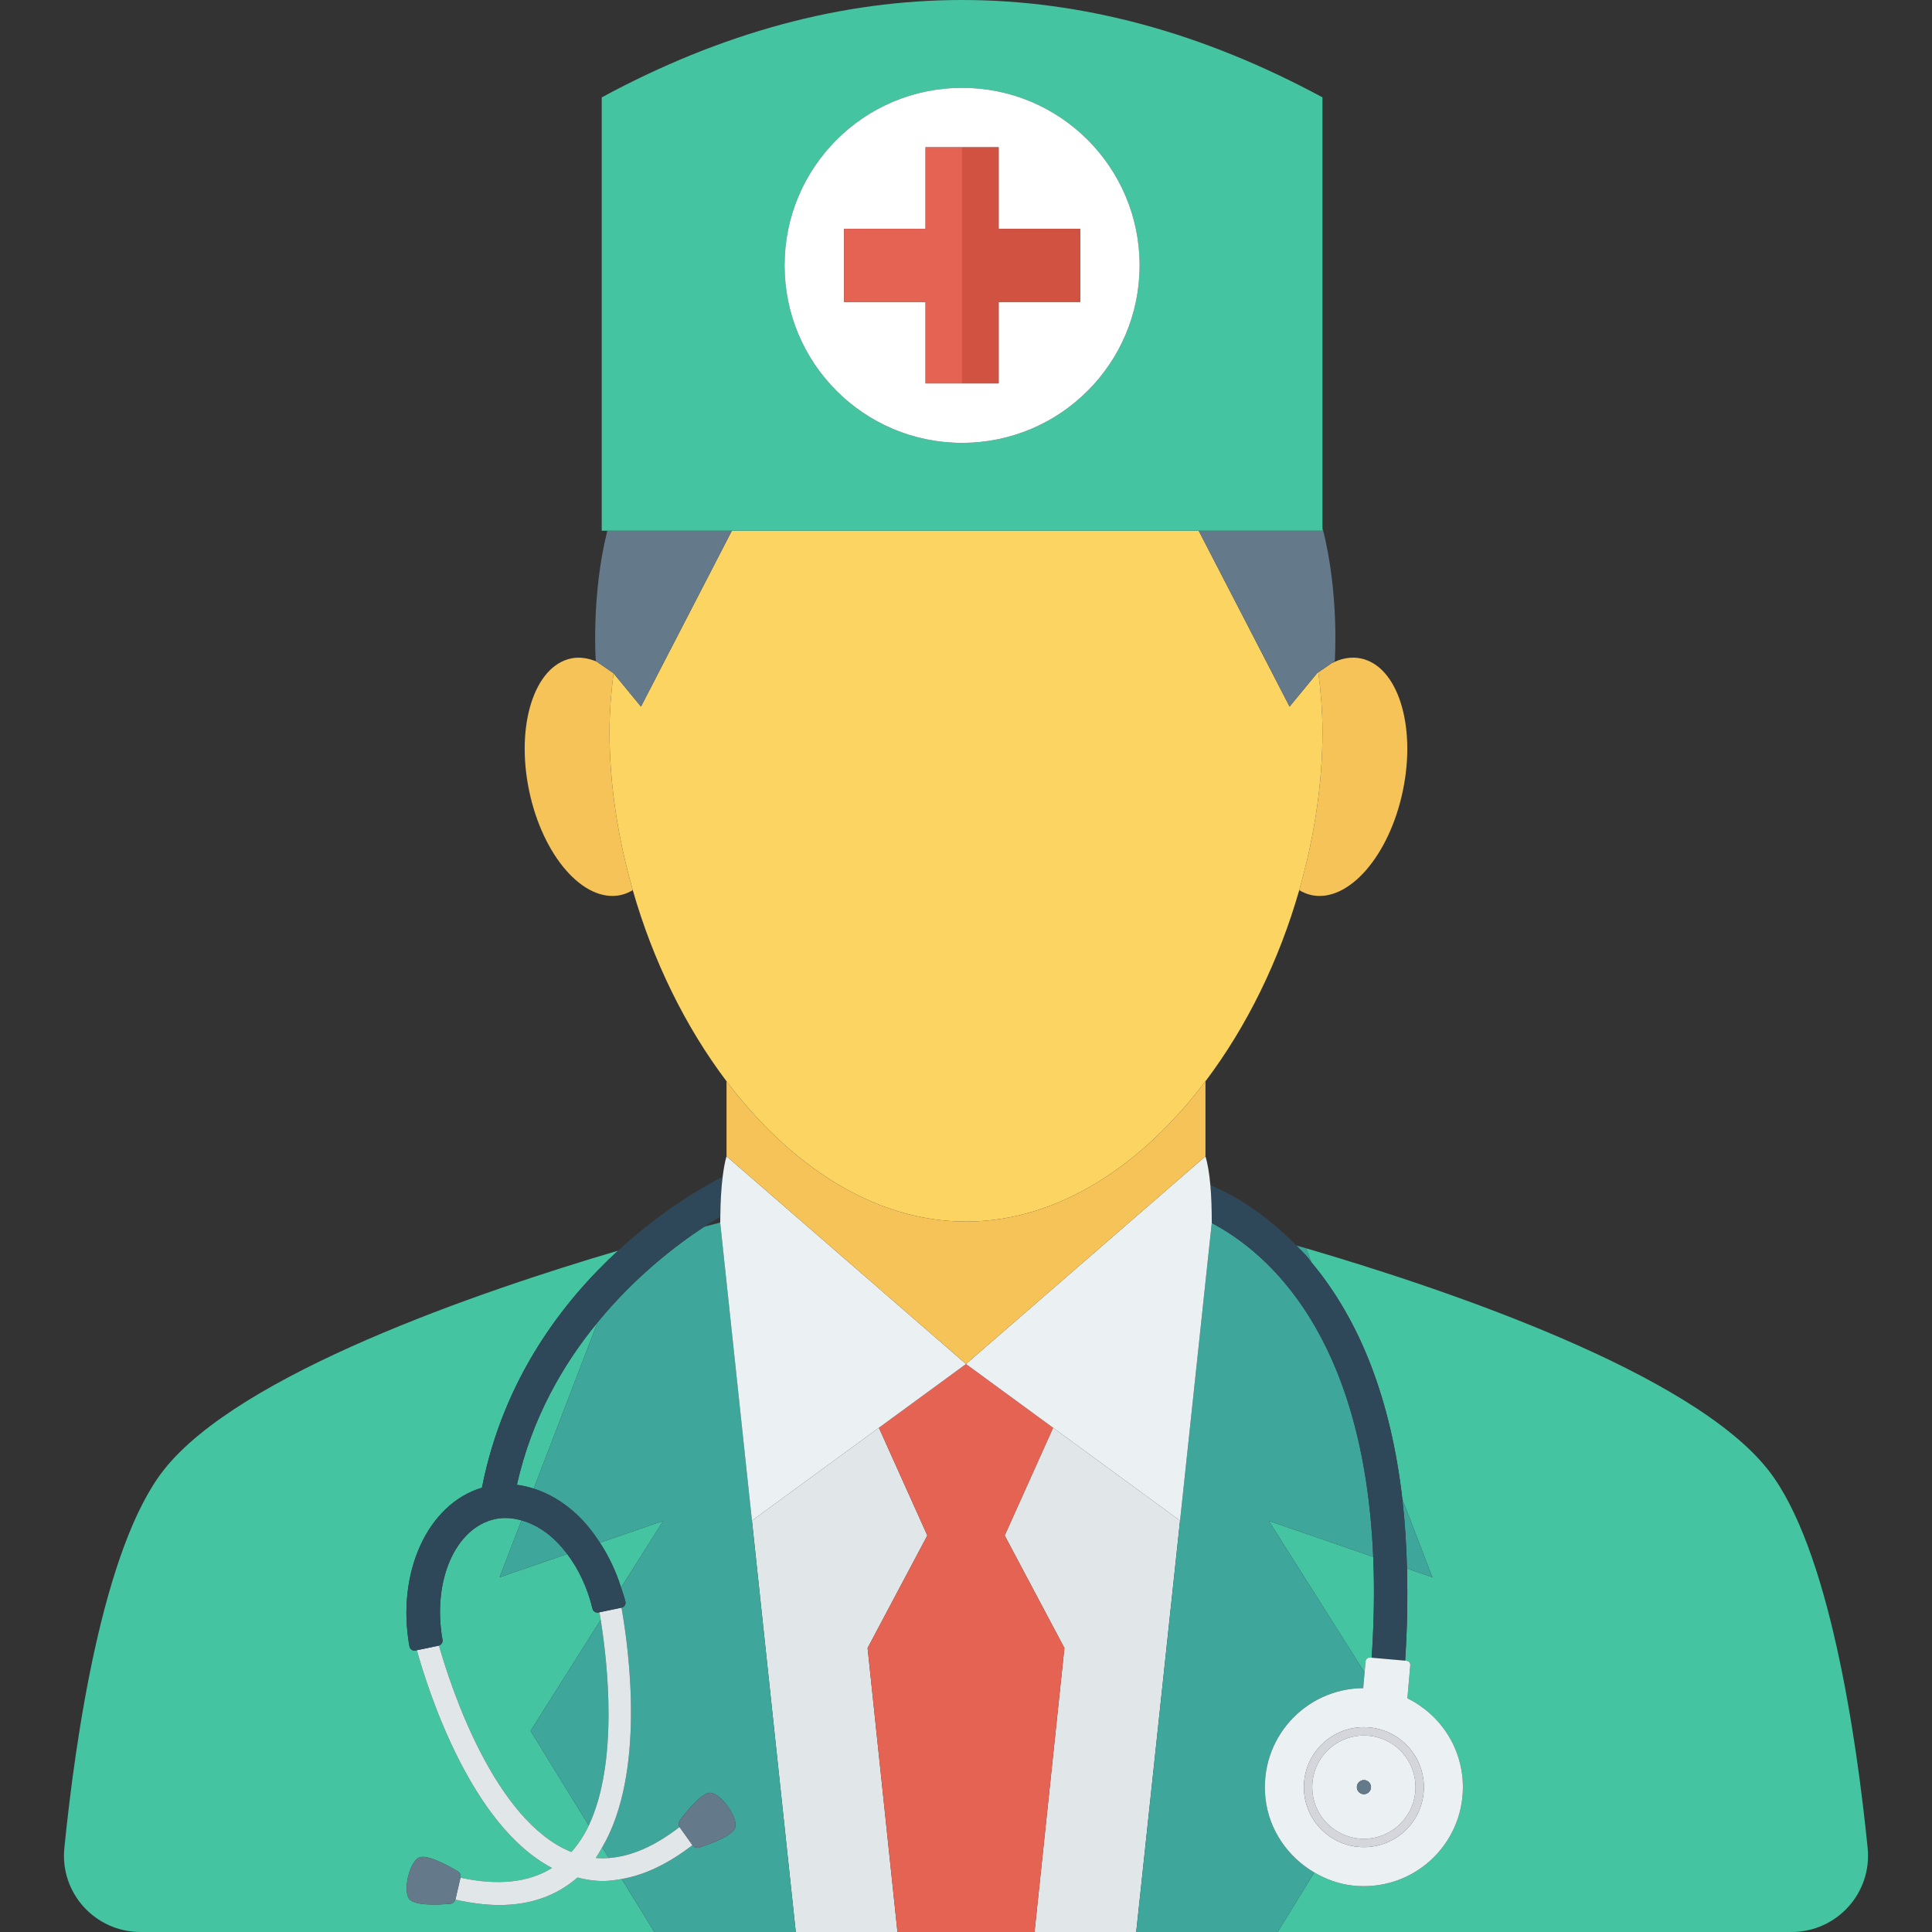 <?xml version="1.0" encoding="iso-8859-1"?>
<!-- Generator: Adobe Illustrator 19.0.0, SVG Export Plug-In . SVG Version: 6.00 Build 0)  -->
<svg version="1.1" id="Capa_1" xmlns="http://www.w3.org/2000/svg" xmlns:xlink="http://www.w3.org/1999/xlink" x="0px" y="0px"
	 viewBox="0 0 409.6 409.6" style="enable-background:new 0 0 409.6 409.6;" xml:space="preserve">
<rect x="0" y="0" width="409.6" height="409.6" fill="#333333" stroke="none"/>
<g>
	<path style="fill:#44C4A1;" d="M129.074,393.917l-1.396-2.269c-0.447,0.762-0.865,1.546-1.373,2.255
		C127.218,393.978,128.141,393.985,129.074,393.917z"/>
	<path style="fill:#44C4A1;" d="M113.149,315.596l13.538-35.244c-7.297,8.889-13.932,20.263-17.104,34.44
		C110.781,314.936,111.97,315.221,113.149,315.596z"/>
	<path style="fill:#44C4A1;" d="M121.139,392.639c1.449-1.656,2.702-3.516,3.691-5.618l-12.345-20.06l14.87-23.541
		c-0.095-0.596-0.18-1.115-0.266-1.606l-0.235,0.049c-0.566,0.118-1.111-0.244-1.245-0.806c-1.047-4.394-2.909-8.362-5.366-11.596
		l-14.318,4.935l4.636-12.065c-1.844-0.516-3.698-0.673-5.491-0.3c-8.542,1.775-13.47,13.155-11.258,25.633
		c0.096,0.54-0.238,1.038-0.755,1.19C95.479,357.379,104.769,386.087,121.139,392.639z"/>
	<path style="fill:#44C4A1;" d="M140.599,322.447l-13.409,4.622c1.882,2.86,3.39,6.054,4.482,9.511L140.599,322.447z"/>
	<path style="fill:#44C4A1;" d="M131.811,398.365c-1.334,0.231-2.667,0.431-3.981,0.431c-1.823,0-3.62-0.295-5.402-0.74
		c-4.394,3.824-9.905,5.829-16.571,5.829c-2.896,0-6.029-0.414-9.336-1.14c-0.14,0.472-0.531,0.826-1.026,0.869
		c-2.152,0.195-7.64,0.522-8.769-1.051c-1.301-1.817,0.044-7.647,2.01-8.709c1.704-0.918,6.492,1.78,8.343,2.899
		c0.446,0.27,0.664,0.796,0.547,1.305l-0.007,0.026c8.031,1.742,14.508,1.007,19.423-2.055
		c-17.22-9.006-26.309-37.682-28.663-46.171l-0.297,0.062c-0.584,0.12-1.165-0.262-1.272-0.849
		c-2.832-15.681,3.881-30.257,15.367-33.66c4.553-23.162,17.232-39.576,28.865-50.268c-29.444,8.7-80.323,26.106-96.339,46.527
		c-12.903,16.451-18.7,56.664-21.06,80.125c-0.961,9.555,6.546,17.804,16.148,17.804h108.933L131.811,398.365z"/>
	<path style="fill:#44C4A1;" d="M149.229,260.134l3.458-0.944c0,0-1.186,0.291-3.298,0.839
		C149.336,260.062,149.281,260.099,149.229,260.134z"/>
	<polygon style="fill:#44C4A1;" points="152.686,259.19 152.694,259.272 152.694,259.232 	"/>
	<path style="fill:#44C4A1;" d="M374.896,311.67c-16.316-20.804-68.862-38.498-98.017-47.027l1.134,2.953
		c10.468,12.518,16.895,29.357,19.299,50.234l6.363,16.566l-5.38-1.854c0.159,6.225,0.059,12.705-0.396,19.531l0.291,0.026
		c0.486,0.044,0.845,0.471,0.803,0.956l-0.613,7c6.964,3.419,11.768,10.557,11.768,18.836c0,12.384-10.722,22.262-23.391,20.858
		c-2.935-0.324-5.661-1.334-8.115-2.771l-7.767,12.622h108.933c9.604,0,17.11-8.249,16.148-17.804
		C393.597,368.334,387.8,328.121,374.896,311.67z"/>
	<path style="fill:#44C4A1;" d="M290.467,351.423l0.347,0.03c0.509-7.721,0.602-14.843,0.324-21.378l-22.137-7.629l20.303,32.147
		l0.207-2.367C289.553,351.741,289.981,351.381,290.467,351.423z"/>
	<path style="fill:#44C4A1;" d="M276.837,264.632c-0.706-0.207-1.35-0.389-2.028-0.585c0.014,0.015,0.029,0.029,0.041,0.044
		L276.837,264.632z"/>
</g>
<g>
	<polygon style="fill:#E1E6E9;" points="196.6,325.538 186.332,302.694 159.421,322.39 168.714,409.6 190.269,409.6 
		183.938,349.389 	"/>
	<polygon style="fill:#E1E6E9;" points="223.268,302.694 212.999,325.538 225.662,349.389 219.33,409.6 240.886,409.6 
		250.179,322.39 	"/>
</g>
<g>
	<path style="fill:#F6C358;" d="M280.376,155.188c0,11.182-1.794,22.566-4.929,33.531c0.82,0.491,1.693,0.862,2.627,1.056
		c7.804,1.623,16.467-8.295,19.349-22.153c2.882-13.857-1.109-26.405-8.913-28.029c-2.059-0.427-4.172-0.011-6.228,1.028
		l-2.784,1.912C280.017,146.588,280.376,150.763,280.376,155.188z"/>
	<path style="fill:#F6C358;" d="M130.074,142.741l-0.026-0.033l-3.557-2.444c-1.794-0.743-3.619-1.042-5.402-0.671
		c-7.805,1.624-11.795,14.173-8.913,28.029c2.882,13.858,11.545,23.776,19.348,22.153c0.935-0.195,1.807-0.565,2.627-1.056
		c-3.135-10.966-4.928-22.349-4.928-33.531C129.224,150.838,129.572,146.732,130.074,142.741z"/>
</g>
<path style="fill:#FCD462;" d="M204.799,258.981c19.573,0,37.35-11.98,50.772-29.744c8.757-11.589,15.618-25.618,19.876-40.518
	c3.135-10.966,4.929-22.349,4.929-33.531c0-4.425-0.359-8.6-0.878-12.655l-0.253,0.175l-5.843,7.095l-19.274-37.291h-98.962
	l-19.272,37.291l-5.818-7.062c-0.502,3.991-0.85,8.097-0.85,12.447c0,11.182,1.793,22.566,4.928,33.531
	c4.26,14.9,11.119,28.926,19.876,40.516C167.451,246.999,185.227,258.981,204.799,258.981z"/>
<g>
	<path style="fill:#64798A;" d="M130.074,142.741l5.818,7.062l19.272-37.291h-26.41c-3.439,13.796-2.446,27.627-2.446,27.627
		l0.183,0.125l3.557,2.444L130.074,142.741z"/>
	<path style="fill:#64798A;" d="M254.127,112.512l19.274,37.291l5.843-7.095l0.253-0.175l2.784-1.912l0.703-0.482
		c0,0,1.014-14.246-2.609-28.242v0.615H254.127z"/>
</g>
<path style="fill:#44C4A1;" d="M254.127,112.512h26.249v-0.615V20.643c-50.937-27.524-101.872-27.524-152.806,0l0,91.87h1.185h26.41
	H254.127z M203.973,18.623c20.784,0,37.633,16.849,37.633,37.634c0,20.784-16.849,37.634-37.633,37.634
	c-20.784,0-37.634-16.849-37.634-37.634C166.339,35.472,183.189,18.623,203.973,18.623z"/>
<path style="fill:#FFFFFF;" d="M203.973,93.89c20.784,0,37.633-16.849,37.633-37.634c0-20.785-16.849-37.634-37.633-37.634
	c-20.784,0-37.634,16.849-37.634,37.634C166.339,77.041,183.189,93.89,203.973,93.89z M178.948,48.507h17.275V31.232h7.75h7.749
	v17.275h17.275v15.498h-17.275v17.277h-7.749h-7.75V64.004h-17.275V48.507z"/>
<polygon style="fill:#E56353;" points="196.223,81.281 203.973,81.281 203.973,31.232 196.223,31.232 196.223,48.507 
	178.948,48.507 178.948,64.004 196.223,64.004 "/>
<polygon style="fill:#D15241;" points="211.721,81.281 211.721,64.004 228.997,64.004 228.997,48.507 211.721,48.507 
	211.721,31.232 203.973,31.232 203.973,81.281 "/>
<g>
	<path style="fill:#3EA69B;" d="M120.243,329.461c-0.907-1.194-1.883-2.306-2.948-3.278c-2.14-1.954-4.43-3.205-6.734-3.852
		l-4.636,12.065L120.243,329.461z"/>
	<path style="fill:#3EA69B;" d="M124.83,387.021c6.326-13.44,3.992-34.389,2.524-43.601l-14.87,23.541L124.83,387.021z"/>
	<path style="fill:#3EA69B;" d="M152.694,259.272l-0.008-0.082l-3.458,0.944c-5.971,3.908-14.622,10.568-22.542,20.218
		l-13.538,35.244c3.129,0.993,6.17,2.765,8.96,5.315c1.926,1.757,3.582,3.88,5.082,6.158l13.409-4.622l-8.927,14.133
		c0.314,0.991,0.678,1.955,0.919,2.98c0.136,0.579-0.245,1.159-0.828,1.283c1.591,8.916,5.13,35.085-4.086,50.805l1.396,2.269
		c4.772-0.338,9.793-2.534,15.008-6.583c-0.273-0.42-0.278-0.96,0.021-1.365c1.278-1.742,4.667-6.071,6.593-5.875
		c2.223,0.228,5.702,5.094,5.196,7.273c-0.439,1.886-5.631,3.687-7.694,4.333c-0.499,0.157-1.037-0.029-1.341-0.453l-0.043-0.062
		c-5.101,3.926-10.114,6.335-15.002,7.18l6.914,11.235h29.989l-9.294-87.21L152.694,259.272z"/>
	<path style="fill:#3EA69B;" d="M277.148,266.452c0.31,0.357,0.561,0.781,0.864,1.144l-1.134-2.953h0l-0.041-0.011l-1.987-0.541
		C275.618,264.879,276.385,265.578,277.148,266.452z"/>
	<path style="fill:#3EA69B;" d="M268.298,381.308c-1.413-12.629,8.393-23.323,20.716-23.404l0.29-3.311l-20.303-32.147l22.137,7.629
		c-2.002-47.076-22.48-64.591-34.234-70.786l-6.724,63.1l-9.293,87.21h29.988l7.767-12.622
		C273.06,393.71,269.043,387.985,268.298,381.308z"/>
	<path style="fill:#3EA69B;" d="M303.674,334.396l-6.363-16.566c0.54,4.693,0.853,9.611,0.983,14.711L303.674,334.396z"/>
</g>
<polygon style="fill:#E56353;" points="212.999,325.538 223.268,302.694 204.799,289.18 186.332,302.694 196.6,325.538 
	183.938,349.389 190.269,409.6 204.799,409.6 219.33,409.6 225.662,349.389 "/>
<path style="fill:#2F4859;" d="M256.905,259.277l-0.002,0.013c11.754,6.195,32.232,23.709,34.234,70.786
	c0.279,6.535,0.185,13.657-0.324,21.378l7.084,0.618c0.455-6.825,0.555-13.305,0.396-19.531c-0.13-5.1-0.443-10.018-0.983-14.711
	c-2.404-20.878-8.831-37.716-19.299-50.234c-0.303-0.363-0.553-0.787-0.864-1.144c-0.763-0.874-1.53-1.573-2.298-2.361
	c-0.012-0.015-0.027-0.029-0.041-0.044c-6.734-6.93-13.433-10.784-18.203-12.793c0.211,2.371,0.302,5.057,0.299,7.96
	L256.905,259.277z"/>
<path style="fill:#E1E6E9;" d="M127.088,341.814c0.086,0.49,0.171,1.009,0.266,1.606c1.468,9.212,3.801,30.161-2.524,43.601
	c-0.989,2.102-2.242,3.962-3.691,5.618c-16.371-6.553-25.66-35.26-28.082-43.786c-0.027,0.008-0.038,0.04-0.067,0.046l-4.611,0.958
	c2.354,8.489,11.444,37.166,28.663,46.171c-4.915,3.061-11.392,3.797-19.423,2.055l-1.062,4.598
	c-0.006,0.026-0.03,0.038-0.037,0.063c3.308,0.726,6.44,1.14,9.336,1.14c6.666,0,12.177-2.005,16.571-5.829
	c1.782,0.445,3.579,0.74,5.402,0.74c1.314,0,2.647-0.2,3.981-0.431c4.888-0.845,9.901-3.255,15.002-7.18l-2.715-3.8
	c-0.011-0.016-0.007-0.036-0.016-0.051c-5.215,4.049-10.235,6.245-15.008,6.583c-0.932,0.068-1.856,0.06-2.769-0.014
	c0.507-0.709,0.926-1.493,1.373-2.255c9.216-15.72,5.678-41.889,4.086-50.805h-0.001L127.088,341.814z"/>
<path style="fill:#2F4859;" d="M102.178,315.41c-11.486,3.403-18.199,17.98-15.367,33.66c0.106,0.587,0.688,0.969,1.272,0.849
	l0.297-0.062l4.611-0.958c0.029-0.005,0.04-0.038,0.067-0.046c0.517-0.153,0.851-0.651,0.755-1.19
	c-2.212-12.478,2.716-23.858,11.258-25.633c1.793-0.373,3.646-0.216,5.491,0.3c2.304,0.647,4.594,1.898,6.734,3.852
	c1.065,0.973,2.04,2.084,2.948,3.278c2.457,3.234,4.319,7.202,5.366,11.596c0.135,0.562,0.679,0.924,1.245,0.806l0.235-0.049
	l4.675-0.971h0.001c0.583-0.124,0.964-0.704,0.828-1.283c-0.241-1.026-0.605-1.989-0.919-2.98c-1.092-3.457-2.6-6.651-4.482-9.511
	c-1.5-2.278-3.157-4.402-5.082-6.158c-2.79-2.549-5.831-4.322-8.96-5.315c-1.179-0.374-2.367-0.659-3.565-0.803
	c3.172-14.177,9.807-25.551,17.104-34.44c7.92-9.651,16.571-16.311,22.542-20.218c0.053-0.034,0.107-0.072,0.16-0.105
	c1.228-0.801,2.369-1.517,3.327-2.084c0.027-3.147,0.184-5.982,0.49-8.42c-1.819,0.882-11.499,5.818-22.163,15.618
	C119.41,275.834,106.731,292.248,102.178,315.41z"/>
<g>
	<path style="fill:#64798A;" d="M146.813,391.185l0.043,0.062c0.304,0.424,0.842,0.609,1.341,0.453
		c2.063-0.646,7.255-2.447,7.694-4.333c0.506-2.179-2.973-7.045-5.196-7.273c-1.926-0.196-5.315,4.133-6.593,5.875
		c-0.299,0.405-0.294,0.945-0.021,1.365c0.01,0.015,0.005,0.034,0.016,0.051L146.813,391.185z"/>
	<path style="fill:#64798A;" d="M97.62,398.083l0.007-0.026c0.116-0.509-0.101-1.034-0.547-1.305
		c-1.851-1.119-6.639-3.817-8.343-2.899c-1.966,1.062-3.312,6.893-2.01,8.709c1.128,1.573,6.616,1.246,8.769,1.051
		c0.495-0.043,0.886-0.397,1.026-0.869c0.008-0.026,0.031-0.038,0.037-0.063L97.62,398.083z"/>
</g>
<path style="fill:#EBF0F3;" d="M290.467,351.423c-0.486-0.042-0.914,0.318-0.956,0.803l-0.207,2.367l-0.29,3.311
	c-12.323,0.08-22.129,10.775-20.716,23.404c0.745,6.676,4.763,12.402,10.343,15.669c2.455,1.437,5.181,2.447,8.115,2.771
	c12.669,1.404,23.391-8.474,23.391-20.858c0-8.28-4.804-15.418-11.768-18.836l0.613-7c0.042-0.485-0.317-0.913-0.803-0.956
	l-0.291-0.026l-7.084-0.618L290.467,351.423z M301.874,378.89c0,7.026-5.694,12.72-12.719,12.72c-7.025,0-12.72-5.694-12.72-12.72
	c0-7.025,5.695-12.72,12.72-12.72C296.18,366.17,301.874,371.865,301.874,378.89z"/>
<path style="fill:#D5D6DB;" d="M289.155,366.17c-7.025,0-12.72,5.694-12.72,12.72c0,7.026,5.695,12.72,12.72,12.72
	c7.025,0,12.719-5.694,12.719-12.72C301.874,371.865,296.18,366.17,289.155,366.17z M300.101,378.89
	c0,6.044-4.901,10.946-10.946,10.946c-6.046,0-10.947-4.902-10.947-10.946c0-6.046,4.901-10.945,10.947-10.945
	C295.199,367.945,300.101,372.844,300.101,378.89z"/>
<path style="fill:#EBF0F3;" d="M289.155,367.945c-6.046,0-10.947,4.899-10.947,10.945c0,6.044,4.901,10.946,10.947,10.946
	c6.044,0,10.946-4.902,10.946-10.946C300.101,372.844,295.199,367.945,289.155,367.945z M289.155,380.385
	c-0.826,0-1.495-0.669-1.495-1.495c0-0.825,0.669-1.496,1.495-1.496c0.825,0,1.496,0.671,1.496,1.496
	C290.651,379.716,289.981,380.385,289.155,380.385z"/>
<circle style="fill:#64798A;" cx="289.178" cy="378.88" r="1.495"/>
<g>
	<path style="fill:#EBF0F3;" d="M152.694,259.214c0,0,0,0.04,0,0.058l6.726,63.118l26.912-19.696l18.467-13.515l-50.77-44.045
		c-0.361,1.216-0.616,2.74-0.823,4.391c-0.306,2.438-0.463,5.273-0.49,8.42C152.711,258.376,152.694,258.774,152.694,259.214z"/>
	<path style="fill:#EBF0F3;" d="M204.799,289.18l18.469,13.515l26.911,19.696l6.724-63.1l0.002-0.013l0.001-0.063
		c0.003-2.904-0.088-5.589-0.299-7.96c-0.213-2.402-0.548-4.479-1.036-6.119L204.799,289.18z"/>
</g>
<path style="fill:#F6C358;" d="M255.571,245.134v-15.897c-13.422,17.764-31.199,29.744-50.772,29.744
	c-19.572,0-37.348-11.981-50.77-29.745v15.899l50.77,44.045L255.571,245.134z"/>
<g>
</g>
<g>
</g>
<g>
</g>
<g>
</g>
<g>
</g>
<g>
</g>
<g>
</g>
<g>
</g>
<g>
</g>
<g>
</g>
<g>
</g>
<g>
</g>
<g>
</g>
<g>
</g>
<g>
</g>
</svg>
